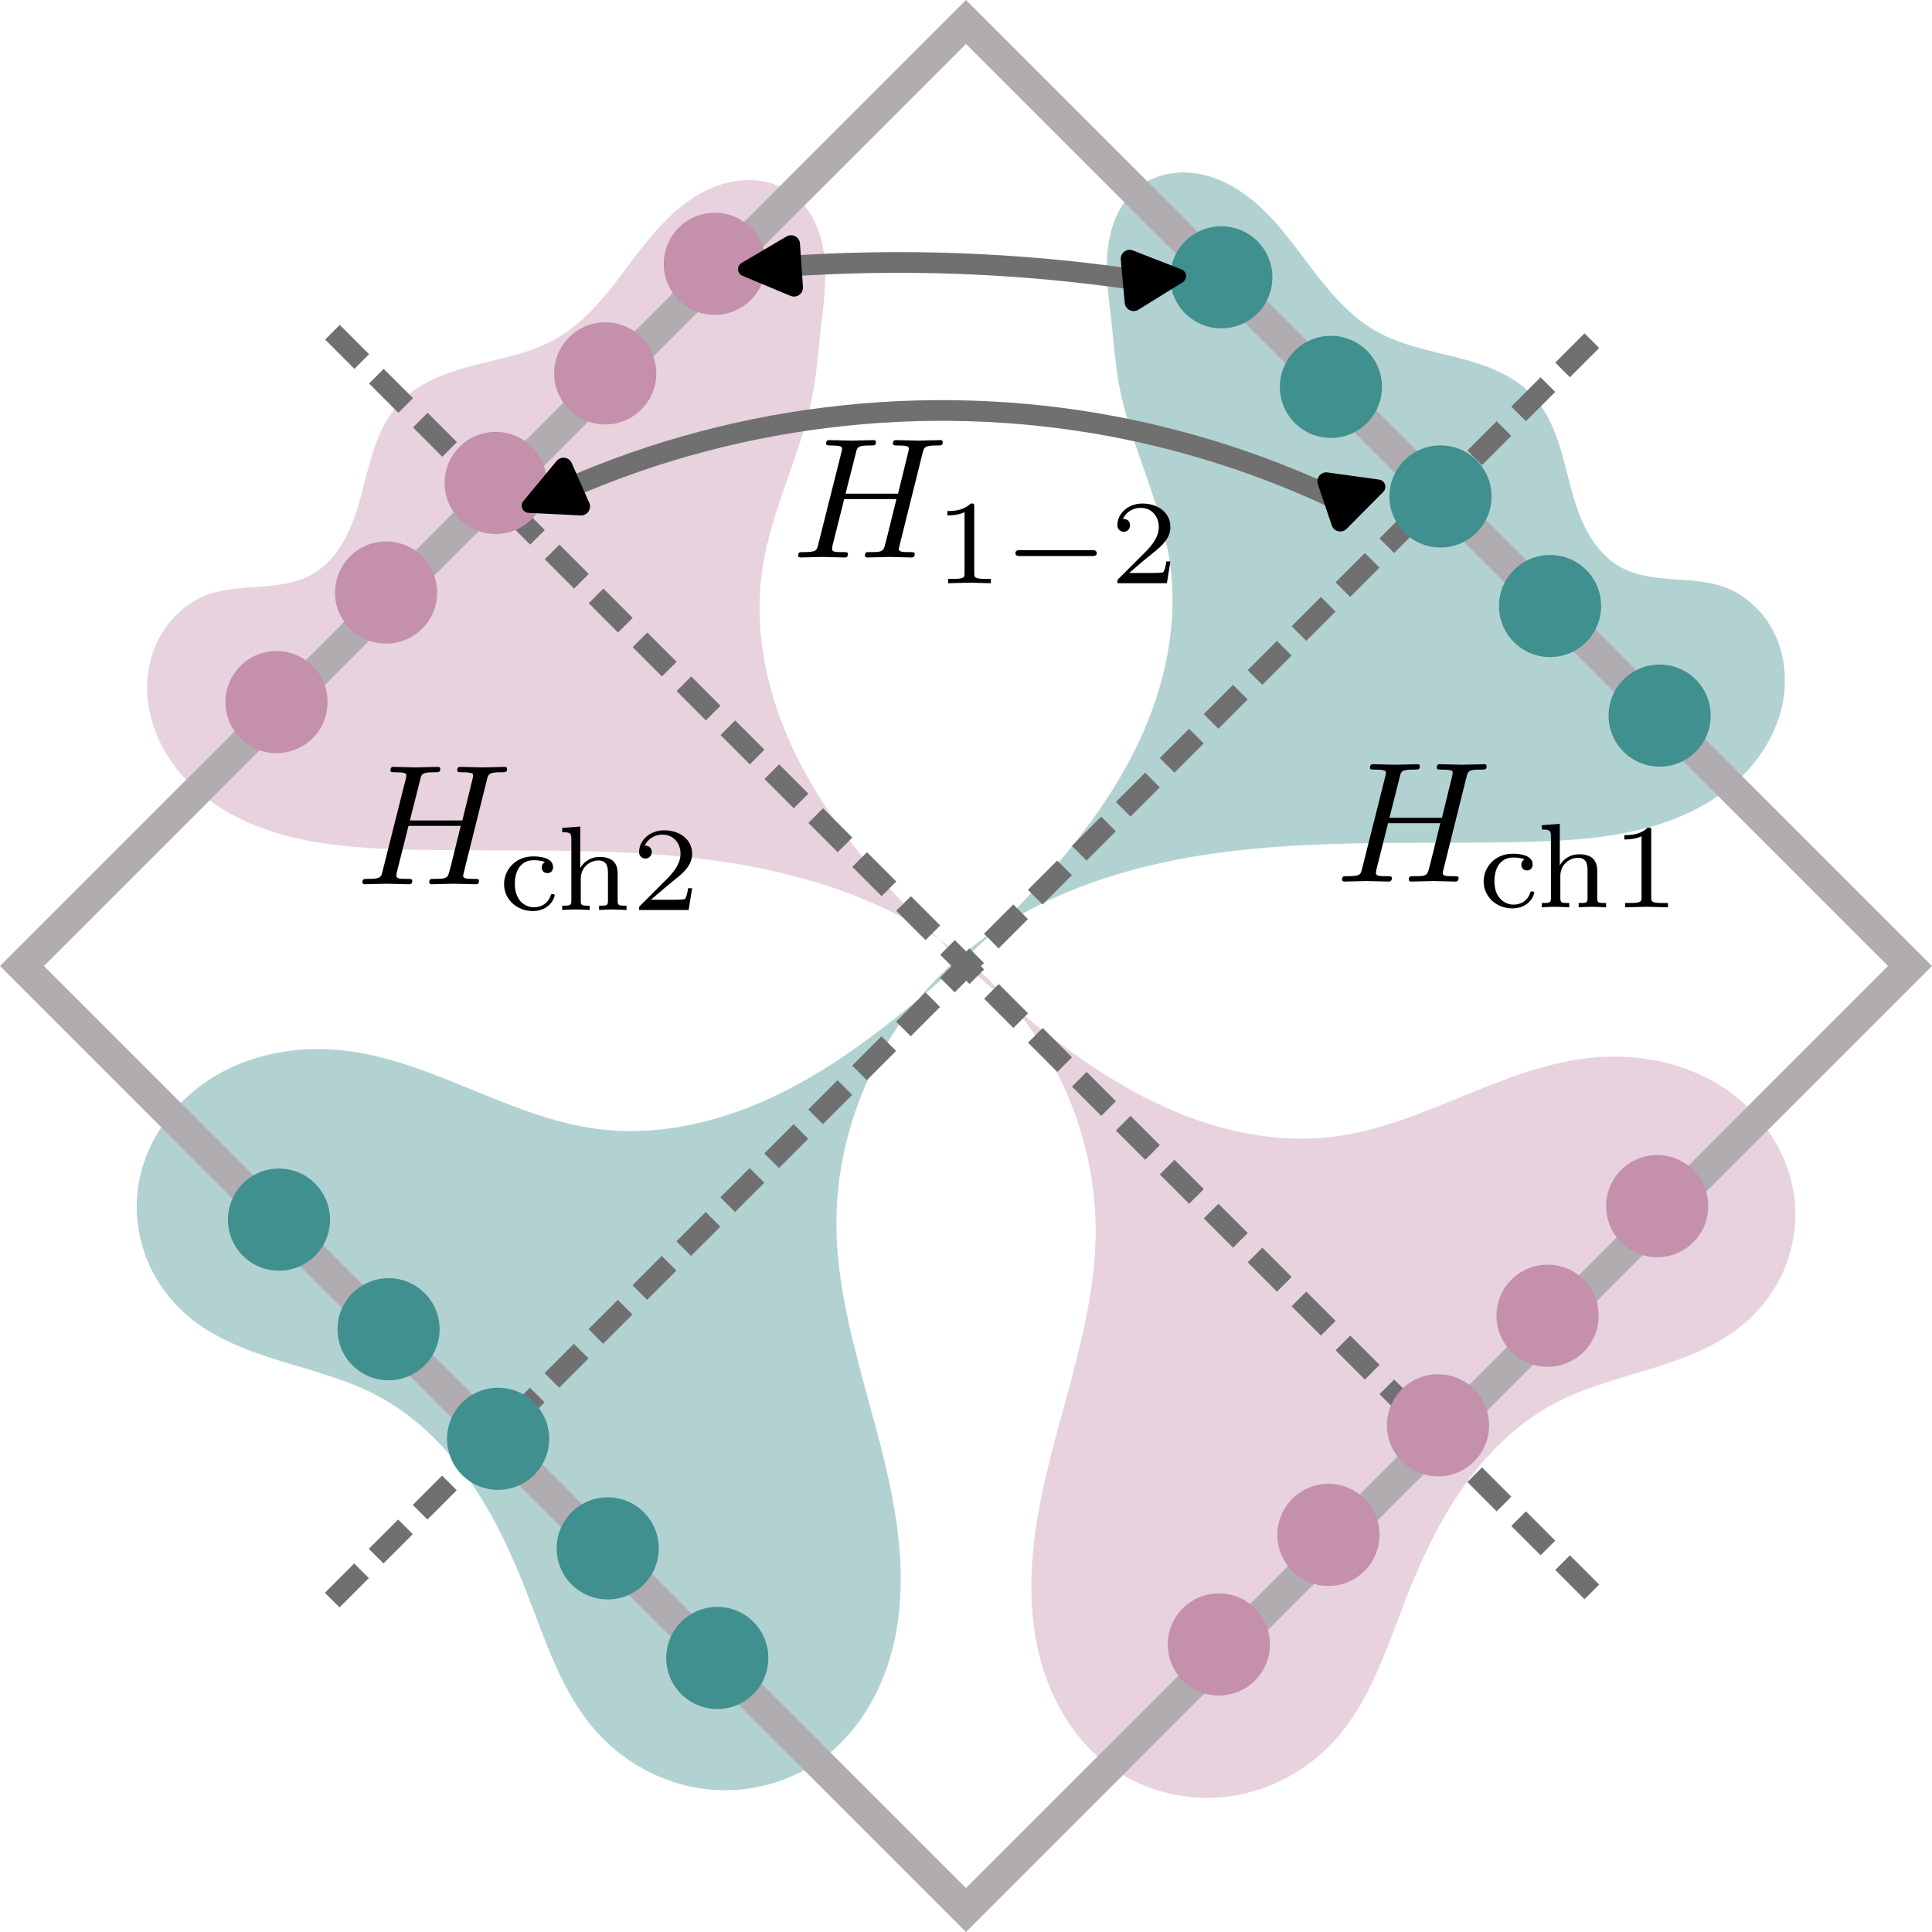 <?xml version="1.0" encoding="UTF-8" standalone="no"?>
<!-- Created with Inkscape (http://www.inkscape.org/) -->

<svg
   width="186.601mm"
   height="186.601mm"
   viewBox="0 0 186.601 186.601"
   version="1.1"
   id="svg1"
   inkscape:version="1.4.1 (93de688d07, 2025-03-30)"
   sodipodi:docname="twoChannelDecoup.svg"
   xmlns:inkscape="http://www.inkscape.org/namespaces/inkscape"
   xmlns:sodipodi="http://sodipodi.sourceforge.net/DTD/sodipodi-0.dtd"
   xmlns="http://www.w3.org/2000/svg"
   xmlns:svg="http://www.w3.org/2000/svg"
   xmlns:ns3="http://www.iki.fi/pav/software/textext/">
  <sodipodi:namedview
     id="namedview1"
     pagecolor="#ffffff"
     bordercolor="#000000"
     borderopacity="0.25"
     inkscape:showpageshadow="2"
     inkscape:pageopacity="0.0"
     inkscape:pagecheckerboard="0"
     inkscape:deskcolor="#d1d1d1"
     inkscape:document-units="mm"
     inkscape:zoom="1.0620589"
     inkscape:cx="468.90054"
     inkscape:cy="314.01271"
     inkscape:window-width="1920"
     inkscape:window-height="1052"
     inkscape:window-x="0"
     inkscape:window-y="0"
     inkscape:window-maximized="1"
     inkscape:current-layer="layer1"
     showgrid="false" />
  <defs
     id="defs1">
    <marker
       style="overflow:visible"
       id="RoundedArrow"
       refX="0"
       refY="0"
       orient="auto-start-reverse"
       inkscape:stockid="Rounded arrow"
       markerWidth="0.5"
       markerHeight="0.5"
       viewBox="0 0 1 1"
       inkscape:isstock="true"
       inkscape:collect="always"
       preserveAspectRatio="xMidYMid">
      <path
         transform="scale(0.7)"
         d="m -0.211,-4.106 6.422,3.211 a 1,1 90 0 1 0,1.789 L -0.211,4.106 A 1.236,1.236 31.717 0 1 -2,3 v -6 a 1.236,1.236 148.283 0 1 1.789,-1.106 z"
         style="fill:context-stroke;fill-rule:evenodd;stroke:none"
         id="path8" />
    </marker>
    <inkscape:path-effect
       effect="spiro"
       id="path-effect7"
       is_visible="true"
       lpeversion="1" />
    <inkscape:path-effect
       effect="spiro"
       id="path-effect6"
       is_visible="true"
       lpeversion="1" />
    <inkscape:path-effect
       effect="spiro"
       id="path-effect5"
       is_visible="true"
       lpeversion="1" />
    <inkscape:path-effect
       effect="spiro"
       id="path-effect4"
       is_visible="true"
       lpeversion="1" />
    <inkscape:path-effect
       effect="spiro"
       id="path-effect11"
       is_visible="true"
       lpeversion="1" />
    <inkscape:path-effect
       effect="spiro"
       id="path-effect10"
       is_visible="true"
       lpeversion="1" />
    <inkscape:path-effect
       effect="spiro"
       id="path-effect23"
       is_visible="true"
       lpeversion="1" />
    <inkscape:path-effect
       effect="spiro"
       id="path-effect22"
       is_visible="true"
       lpeversion="1" />
    <inkscape:path-effect
       effect="spiro"
       id="path-effect14"
       is_visible="true"
       lpeversion="1" />
    <inkscape:path-effect
       effect="spiro"
       id="path-effect3"
       is_visible="true"
       lpeversion="1" />
    <inkscape:path-effect
       effect="spiro"
       id="path-effect1"
       is_visible="true"
       lpeversion="1" />
    <inkscape:path-effect
       effect="spiro"
       id="path-effect1-7"
       is_visible="true"
       lpeversion="1" />
    <inkscape:path-effect
       effect="spiro"
       id="path-effect1-9"
       is_visible="true"
       lpeversion="1" />
    <g
       id="id-a905f1af-e1d5-448f-b797-60923f23d68f-9">
      <g
         id="id-b18c5412-be88-4d33-865b-7ae69005c2ba-2">
        <path
           d="m 3.953,-3.781 c -0.172,0 -0.297,0 -0.438,0.125 -0.172,0.156 -0.188,0.328 -0.188,0.391 0,0.25 0.188,0.359 0.375,0.359 0.281,0 0.547,-0.25 0.547,-0.641 0,-0.484 -0.469,-0.859 -1.172,-0.859 -1.344,0 -2.672,1.422 -2.672,2.828 0,0.906 0.578,1.688 1.625,1.688 1.422,0 2.25,-1.062 2.25,-1.172 0,-0.062 -0.047,-0.141 -0.109,-0.141 -0.062,0 -0.078,0.031 -0.141,0.109 -0.781,0.984 -1.875,0.984 -1.984,0.984 -0.625,0 -0.906,-0.484 -0.906,-1.094 0,-0.406 0.203,-1.375 0.547,-1.984 0.312,-0.578 0.859,-1 1.406,-1 0.328,0 0.719,0.125 0.859,0.406 z m 0,0"
           id="id-f56b9e90-a23c-4b32-8643-56dd15ee08d6-0" />
      </g>
      <g
         id="id-dbb49e12-8d02-4698-9eb1-8868d3c4ff8b-2">
        <path
           d="m 1.906,-2.906 c 0.109,0 0.172,0.016 0.391,0.062 0.219,0.062 0.391,0.109 0.516,0.109 0.281,0 0.297,-0.203 0.297,-0.266 0,-0.062 -0.016,-0.281 -0.297,-0.281 -0.125,0 -0.297,0.047 -0.516,0.109 -0.219,0.062 -0.281,0.062 -0.391,0.078 0.016,-0.25 0.062,-0.531 0.094,-0.75 0.031,-0.141 0.094,-0.5 0.094,-0.734 0,-0.219 -0.094,-0.328 -0.266,-0.328 -0.156,0 -0.281,0.078 -0.281,0.328 0,0.219 0.062,0.578 0.109,0.812 0.016,0.078 0.078,0.406 0.078,0.672 C 1.641,-3.109 1.562,-3.109 1.359,-3.172 1.141,-3.234 0.969,-3.281 0.844,-3.281 c -0.281,0 -0.312,0.219 -0.312,0.281 0,0.047 0.031,0.266 0.312,0.266 0.125,0 0.297,-0.047 0.516,-0.109 0.203,-0.047 0.281,-0.062 0.375,-0.062 0,0.172 -0.062,0.391 -0.094,0.531 -0.094,0.438 -0.094,0.484 -0.094,0.844 0,1.344 0.141,2.781 0.156,2.922 0.016,0.062 0.031,0.094 0.125,0.094 0.109,0 0.109,-0.031 0.125,-0.125 0,-0.016 0.047,-0.625 0.078,-1.047 0.031,-0.609 0.062,-1.219 0.062,-1.844 0,-0.359 0,-0.406 -0.094,-0.859 -0.016,-0.062 -0.078,-0.344 -0.094,-0.516 z m 0,0"
           id="id-d34f6f7c-187a-4915-b64d-85112777a629-3" />
      </g>
      <g
         id="id-be9cdbeb-4e3c-48b4-93e9-45e08bb21c50-7">
        <path
           d="m 3.547,-2.875 c 0,-0.031 0.016,-0.062 0.016,-0.094 0,-0.047 -0.031,-0.109 -0.094,-0.109 -0.062,0 -0.359,0.234 -0.5,0.469 -0.062,-0.141 -0.297,-0.469 -0.75,-0.469 -0.891,0 -1.797,0.984 -1.797,1.984 0,0.688 0.453,1.156 1.062,1.156 0.391,0 0.719,-0.25 0.875,-0.375 C 2.344,-0.297 2.125,0.578 2.109,0.703 2,1.094 2,1.094 1.562,1.094 c -0.078,0 -0.172,0 -0.172,0.156 0,0.047 0.031,0.109 0.094,0.109 0.234,0 0.5,-0.031 0.734,-0.031 0.234,0 0.531,0.031 0.75,0.031 0.062,0 0.125,-0.031 0.125,-0.156 C 3.094,1.094 3,1.094 2.922,1.094 c -0.156,0 -0.344,0 -0.344,-0.078 0,-0.016 0,-0.031 0.031,-0.156 z M 2.5,-0.875 C 2.453,-0.766 2.453,-0.75 2.375,-0.641 2.094,-0.312 1.766,-0.125 1.5,-0.125 c -0.266,0 -0.516,-0.188 -0.516,-0.672 0,-0.375 0.203,-1.141 0.375,-1.422 0.312,-0.562 0.672,-0.656 0.859,-0.656 0.484,0 0.625,0.531 0.625,0.609 0,0.031 -0.016,0.078 -0.016,0.094 z m 0,0"
           id="id-aa1df297-d364-42f9-b3b9-93b3f0d1f0f2-5" />
      </g>
    </g>
    <g
       id="id-45d0bcc4-8fc5-4cb7-aee9-e5c41c3ebe93-7">
      <g
         id="id-06889e24-5956-46bf-a4d9-35edcdbd4cf4-8">
        <path
           d="m 3.953,-3.781 c -0.172,0 -0.297,0 -0.438,0.125 -0.172,0.156 -0.188,0.328 -0.188,0.391 0,0.25 0.188,0.359 0.375,0.359 0.281,0 0.547,-0.25 0.547,-0.641 0,-0.484 -0.469,-0.859 -1.172,-0.859 -1.344,0 -2.672,1.422 -2.672,2.828 0,0.906 0.578,1.688 1.625,1.688 1.422,0 2.25,-1.062 2.25,-1.172 0,-0.062 -0.047,-0.141 -0.109,-0.141 -0.062,0 -0.078,0.031 -0.141,0.109 -0.781,0.984 -1.875,0.984 -1.984,0.984 -0.625,0 -0.906,-0.484 -0.906,-1.094 0,-0.406 0.203,-1.375 0.547,-1.984 0.312,-0.578 0.859,-1 1.406,-1 0.328,0 0.719,0.125 0.859,0.406 z m 0,0"
           id="id-d4e08b6a-8e59-4691-a0e1-8012d452ea85-4" />
      </g>
      <g
         id="id-ed86eb2c-ccba-4d86-9e81-8f0f348d2681-5">
        <path
           d="m 1.906,-2.906 c 0.109,0 0.172,0.016 0.391,0.062 0.219,0.062 0.391,0.109 0.516,0.109 0.281,0 0.297,-0.203 0.297,-0.266 0,-0.062 -0.016,-0.281 -0.297,-0.281 -0.125,0 -0.297,0.047 -0.516,0.109 -0.219,0.062 -0.281,0.062 -0.391,0.078 0.016,-0.25 0.062,-0.531 0.094,-0.75 0.031,-0.141 0.094,-0.5 0.094,-0.734 0,-0.219 -0.094,-0.328 -0.266,-0.328 -0.156,0 -0.281,0.078 -0.281,0.328 0,0.219 0.062,0.578 0.109,0.812 0.016,0.078 0.078,0.406 0.078,0.672 C 1.641,-3.109 1.562,-3.109 1.359,-3.172 1.141,-3.234 0.969,-3.281 0.844,-3.281 c -0.281,0 -0.312,0.219 -0.312,0.281 0,0.047 0.031,0.266 0.312,0.266 0.125,0 0.297,-0.047 0.516,-0.109 0.203,-0.047 0.281,-0.062 0.375,-0.062 0,0.172 -0.062,0.391 -0.094,0.531 -0.094,0.438 -0.094,0.484 -0.094,0.844 0,1.344 0.141,2.781 0.156,2.922 0.016,0.062 0.031,0.094 0.125,0.094 0.109,0 0.109,-0.031 0.125,-0.125 0,-0.016 0.047,-0.625 0.078,-1.047 0.031,-0.609 0.062,-1.219 0.062,-1.844 0,-0.359 0,-0.406 -0.094,-0.859 -0.016,-0.062 -0.078,-0.344 -0.094,-0.516 z m 0,0"
           id="id-c19ff37a-3e74-497a-8df2-be722ac6de72-0" />
      </g>
      <g
         id="id-01f2f728-8376-4f7d-bd15-d22abe137326-3">
        <path
           d="m 3.547,-2.875 c 0,-0.031 0.016,-0.062 0.016,-0.094 0,-0.047 -0.031,-0.109 -0.094,-0.109 -0.062,0 -0.359,0.234 -0.5,0.469 -0.062,-0.141 -0.297,-0.469 -0.75,-0.469 -0.891,0 -1.797,0.984 -1.797,1.984 0,0.688 0.453,1.156 1.062,1.156 0.391,0 0.719,-0.25 0.875,-0.375 C 2.344,-0.297 2.125,0.578 2.109,0.703 2,1.094 2,1.094 1.562,1.094 c -0.078,0 -0.172,0 -0.172,0.156 0,0.047 0.031,0.109 0.094,0.109 0.234,0 0.5,-0.031 0.734,-0.031 0.234,0 0.531,0.031 0.75,0.031 0.062,0 0.125,-0.031 0.125,-0.156 C 3.094,1.094 3,1.094 2.922,1.094 c -0.156,0 -0.344,0 -0.344,-0.078 0,-0.016 0,-0.031 0.031,-0.156 z M 2.5,-0.875 C 2.453,-0.766 2.453,-0.75 2.375,-0.641 2.094,-0.312 1.766,-0.125 1.5,-0.125 c -0.266,0 -0.516,-0.188 -0.516,-0.672 0,-0.375 0.203,-1.141 0.375,-1.422 0.312,-0.562 0.672,-0.656 0.859,-0.656 0.484,0 0.625,0.531 0.625,0.609 0,0.031 -0.016,0.078 -0.016,0.094 z m 0,0"
           id="id-be00d1e7-2cd6-4d30-88fd-779918d7c100-6" />
      </g>
      <g
         id="id-061f0ff2-b186-48d5-b28b-3c3b127c6611-1">
        <path
           d="m 3.234,0.422 c 0,0.453 0.094,0.938 0.672,0.938 0.844,0 1.25,-1.203 1.25,-1.359 0,-0.047 -0.047,-0.094 -0.109,-0.094 -0.062,0 -0.078,0.062 -0.094,0.094 C 4.781,0.484 4.328,0.625 4.094,0.625 3.812,0.625 3.672,0.5 3.547,-0.062 4.781,-0.5 5.781,-1.734 5.781,-2.969 c 0,-1.094 -0.797,-1.938 -2.031,-1.938 -1.656,0 -3.266,1.562 -3.266,3.141 0,1.125 0.828,1.906 2.031,1.906 0.125,0 0.359,-0.016 0.719,-0.094 z M 2.031,-0.172 c -0.359,-0.125 -0.875,-0.484 -0.875,-1.422 0,-0.453 0.141,-1.375 0.781,-2.156 0.438,-0.547 1.109,-0.922 1.766,-0.922 0.75,0 1.391,0.5 1.391,1.516 0,0.703 -0.328,2.203 -1.609,2.828 C 3.375,-0.766 3.188,-1.047 2.781,-1.047 2.391,-1.047 2,-0.719 2,-0.359 c 0,0.125 0.016,0.141 0.031,0.188 z m 1.203,-0.031 c -0.141,0.047 -0.406,0.125 -0.672,0.125 -0.109,0 -0.359,0 -0.359,-0.281 0,-0.266 0.281,-0.5 0.578,-0.5 0.25,0 0.438,0.109 0.453,0.656 z m 0,0"
           id="id-e6b0992b-500b-4e1f-aae3-ef5192981dc0-0" />
      </g>
      <g
         id="id-d257bec1-2233-4128-82ba-35f5bc94b48c-6">
        <path
           d="m 3.219,-1.578 h 2.141 c 0.094,0 0.25,0 0.25,-0.156 0,-0.188 -0.156,-0.188 -0.25,-0.188 H 3.219 V -4.062 c 0,-0.078 0,-0.25 -0.156,-0.25 -0.172,0 -0.172,0.156 -0.172,0.25 v 2.141 H 0.75 c -0.094,0 -0.266,0 -0.266,0.172 0,0.172 0.156,0.172 0.266,0.172 H 2.891 V 0.562 c 0,0.094 0,0.266 0.156,0.266 0.172,0 0.172,-0.172 0.172,-0.266 z m 0,0"
           id="id-70256eb7-c492-45f9-9d7f-3d2b8f2b8df7-3" />
      </g>
    </g>
    <inkscape:path-effect
       effect="spiro"
       id="path-effect10-8"
       is_visible="true"
       lpeversion="1" />
    <g
       id="id-a78f3018-de6c-477e-8e5d-eab7fede1820-5">
      <g
         id="id-adccd37d-0178-4ae1-b061-ccbc3e4738f9-9">
        <path
           d="M 7.609,-6.047 C 7.703,-6.406 7.719,-6.5 8.438,-6.5 c 0.266,0 0.344,0 0.344,-0.203 0,-0.109 -0.109,-0.109 -0.141,-0.109 -0.281,0 -1,0.031 -1.281,0.031 -0.281,0 -0.984,-0.031 -1.281,-0.031 -0.078,0 -0.188,0 -0.188,0.203 0,0.109 0.094,0.109 0.281,0.109 0.016,0 0.203,0 0.375,0.016 0.188,0.031 0.266,0.031 0.266,0.172 0,0.031 0,0.047 -0.031,0.188 L 6.188,-3.703 H 3.141 l 0.594,-2.344 C 3.812,-6.406 3.844,-6.5 4.562,-6.5 c 0.266,0 0.344,0 0.344,-0.203 0,-0.109 -0.109,-0.109 -0.141,-0.109 -0.281,0 -1,0.031 -1.281,0.031 -0.281,0 -0.984,-0.031 -1.281,-0.031 -0.078,0 -0.188,0 -0.188,0.203 0,0.109 0.094,0.109 0.281,0.109 0.016,0 0.203,0 0.375,0.016 0.172,0.031 0.266,0.031 0.266,0.172 0,0.031 0,0.062 -0.031,0.188 L 1.562,-0.781 c -0.094,0.391 -0.109,0.469 -0.906,0.469 -0.172,0 -0.266,0 -0.266,0.203 C 0.391,0 0.516,0 0.531,0 0.812,0 1.516,-0.031 1.797,-0.031 2,-0.031 2.219,-0.016 2.438,-0.016 2.656,-0.016 2.875,0 3.078,0 3.156,0 3.281,0 3.281,-0.203 3.281,-0.312 3.188,-0.312 3,-0.312 c -0.375,0 -0.641,0 -0.641,-0.172 0,-0.062 0.016,-0.109 0.016,-0.172 l 0.688,-2.734 h 3.031 c -0.406,1.656 -0.641,2.609 -0.688,2.75 C 5.312,-0.312 5.125,-0.312 4.5,-0.312 c -0.141,0 -0.234,0 -0.234,0.203 C 4.266,0 4.391,0 4.406,0 4.688,0 5.391,-0.031 5.672,-0.031 5.875,-0.031 6.094,-0.016 6.312,-0.016 6.531,-0.016 6.75,0 6.953,0 7.031,0 7.156,0 7.156,-0.203 7.156,-0.312 7.062,-0.312 6.875,-0.312 c -0.359,0 -0.641,0 -0.641,-0.172 0,-0.062 0.016,-0.109 0.031,-0.172 z m 0,0"
           id="id-60085687-1e5f-4652-a36e-05ca34d242af-7" />
      </g>
      <g
         id="id-7bd9e809-f95d-4e8b-ab23-3124ff9e8377-5">
        <path
           d="m 3.266,-0.844 c 0,-0.078 -0.094,-0.078 -0.125,-0.078 -0.094,0 -0.094,0.016 -0.125,0.125 C 2.859,-0.375 2.484,-0.156 2.062,-0.156 c -0.484,0 -1.109,-0.359 -1.109,-1.359 0,-0.875 0.438,-1.375 1.078,-1.375 0.094,0 0.422,0 0.672,0.109 -0.125,0.062 -0.188,0.172 -0.188,0.312 0,0.188 0.125,0.328 0.328,0.328 0.188,0 0.328,-0.125 0.328,-0.344 0,-0.625 -0.969,-0.625 -1.156,-0.625 -1.047,0 -1.688,0.797 -1.688,1.609 0,0.875 0.734,1.562 1.656,1.562 1.031,0 1.281,-0.812 1.281,-0.906 z m 0,0"
           id="id-06388aa0-0c55-40ec-ba7f-d04f89a77391-3" />
      </g>
      <g
         id="id-496a237e-3518-4f50-9d60-9af3080fde93-8">
        <path
           d="m 4.109,0 v -0.25 c -0.453,0 -0.516,0 -0.516,-0.297 v -1.562 c 0,-0.609 -0.297,-0.969 -1.047,-0.969 -0.625,0 -0.969,0.375 -1.125,0.641 V -4.844 L 0.375,-4.766 v 0.25 c 0.469,0 0.531,0.062 0.531,0.391 v 3.578 C 0.906,-0.25 0.828,-0.25 0.375,-0.25 V 0 c 0,0 0.5,-0.031 0.797,-0.031 C 1.422,-0.031 1.906,0 1.969,0 v -0.25 c -0.453,0 -0.516,0 -0.516,-0.297 V -1.812 c 0,-0.719 0.578,-1.062 1.031,-1.062 0.484,0 0.547,0.375 0.547,0.734 v 1.594 C 3.031,-0.25 2.969,-0.25 2.516,-0.25 V 0 c 0,0 0.5,-0.031 0.797,-0.031 C 3.562,-0.031 4.047,0 4.109,0 Z m 0,0"
           id="id-fcc7450f-7e97-4cbf-aa3b-31034b1bd687-8" />
      </g>
      <g
         id="id-ba0d9ee7-4629-45b3-bc14-b7a16c4b2ac4-3">
        <path
           d="M 3.297,0 V -0.25 H 3.031 c -0.703,0 -0.703,-0.094 -0.703,-0.328 V -4.438 c 0,-0.188 0,-0.188 -0.203,-0.188 -0.453,0.438 -1.078,0.438 -1.359,0.438 v 0.25 c 0.156,0 0.625,0 1,-0.188 v 3.547 c 0,0.234 0,0.328 -0.688,0.328 H 0.812 V 0 l 1.234,-0.031 z m 0,0"
           id="id-811dd312-94b9-41c2-b523-2dbe00da00c6-1" />
      </g>
    </g>
    <g
       id="id-a78f3018-de6c-477e-8e5d-eab7fede1820-6">
      <g
         id="id-adccd37d-0178-4ae1-b061-ccbc3e4738f9-4">
        <path
           d="M 7.609,-6.047 C 7.703,-6.406 7.719,-6.5 8.438,-6.5 c 0.266,0 0.344,0 0.344,-0.203 0,-0.109 -0.109,-0.109 -0.141,-0.109 -0.281,0 -1,0.031 -1.281,0.031 -0.281,0 -0.984,-0.031 -1.281,-0.031 -0.078,0 -0.188,0 -0.188,0.203 0,0.109 0.094,0.109 0.281,0.109 0.016,0 0.203,0 0.375,0.016 0.188,0.031 0.266,0.031 0.266,0.172 0,0.031 0,0.047 -0.031,0.188 L 6.188,-3.703 H 3.141 l 0.594,-2.344 C 3.812,-6.406 3.844,-6.5 4.562,-6.5 c 0.266,0 0.344,0 0.344,-0.203 0,-0.109 -0.109,-0.109 -0.141,-0.109 -0.281,0 -1,0.031 -1.281,0.031 -0.281,0 -0.984,-0.031 -1.281,-0.031 -0.078,0 -0.188,0 -0.188,0.203 0,0.109 0.094,0.109 0.281,0.109 0.016,0 0.203,0 0.375,0.016 0.172,0.031 0.266,0.031 0.266,0.172 0,0.031 0,0.062 -0.031,0.188 L 1.562,-0.781 c -0.094,0.391 -0.109,0.469 -0.906,0.469 -0.172,0 -0.266,0 -0.266,0.203 C 0.391,0 0.516,0 0.531,0 0.812,0 1.516,-0.031 1.797,-0.031 2,-0.031 2.219,-0.016 2.438,-0.016 2.656,-0.016 2.875,0 3.078,0 3.156,0 3.281,0 3.281,-0.203 3.281,-0.312 3.188,-0.312 3,-0.312 c -0.375,0 -0.641,0 -0.641,-0.172 0,-0.062 0.016,-0.109 0.016,-0.172 l 0.688,-2.734 h 3.031 c -0.406,1.656 -0.641,2.609 -0.688,2.75 C 5.312,-0.312 5.125,-0.312 4.5,-0.312 c -0.141,0 -0.234,0 -0.234,0.203 C 4.266,0 4.391,0 4.406,0 4.688,0 5.391,-0.031 5.672,-0.031 5.875,-0.031 6.094,-0.016 6.312,-0.016 6.531,-0.016 6.75,0 6.953,0 7.031,0 7.156,0 7.156,-0.203 7.156,-0.312 7.062,-0.312 6.875,-0.312 c -0.359,0 -0.641,0 -0.641,-0.172 0,-0.062 0.016,-0.109 0.031,-0.172 z m 0,0"
           id="id-60085687-1e5f-4652-a36e-05ca34d242af-3" />
      </g>
      <g
         id="id-7bd9e809-f95d-4e8b-ab23-3124ff9e8377-0">
        <path
           d="m 3.266,-0.844 c 0,-0.078 -0.094,-0.078 -0.125,-0.078 -0.094,0 -0.094,0.016 -0.125,0.125 C 2.859,-0.375 2.484,-0.156 2.062,-0.156 c -0.484,0 -1.109,-0.359 -1.109,-1.359 0,-0.875 0.438,-1.375 1.078,-1.375 0.094,0 0.422,0 0.672,0.109 -0.125,0.062 -0.188,0.172 -0.188,0.312 0,0.188 0.125,0.328 0.328,0.328 0.188,0 0.328,-0.125 0.328,-0.344 0,-0.625 -0.969,-0.625 -1.156,-0.625 -1.047,0 -1.688,0.797 -1.688,1.609 0,0.875 0.734,1.562 1.656,1.562 1.031,0 1.281,-0.812 1.281,-0.906 z m 0,0"
           id="id-06388aa0-0c55-40ec-ba7f-d04f89a77391-30" />
      </g>
      <g
         id="id-496a237e-3518-4f50-9d60-9af3080fde93-9">
        <path
           d="m 4.109,0 v -0.25 c -0.453,0 -0.516,0 -0.516,-0.297 v -1.562 c 0,-0.609 -0.297,-0.969 -1.047,-0.969 -0.625,0 -0.969,0.375 -1.125,0.641 V -4.844 L 0.375,-4.766 v 0.25 c 0.469,0 0.531,0.062 0.531,0.391 v 3.578 C 0.906,-0.25 0.828,-0.25 0.375,-0.25 V 0 c 0,0 0.5,-0.031 0.797,-0.031 C 1.422,-0.031 1.906,0 1.969,0 v -0.25 c -0.453,0 -0.516,0 -0.516,-0.297 V -1.812 c 0,-0.719 0.578,-1.062 1.031,-1.062 0.484,0 0.547,0.375 0.547,0.734 v 1.594 C 3.031,-0.25 2.969,-0.25 2.516,-0.25 V 0 c 0,0 0.5,-0.031 0.797,-0.031 C 3.562,-0.031 4.047,0 4.109,0 Z m 0,0"
           id="id-fcc7450f-7e97-4cbf-aa3b-31034b1bd687-2" />
      </g>
      <g
         id="id-ba0d9ee7-4629-45b3-bc14-b7a16c4b2ac4-5">
        <path
           d="M 3.297,0 V -0.25 H 3.031 c -0.703,0 -0.703,-0.094 -0.703,-0.328 V -4.438 c 0,-0.188 0,-0.188 -0.203,-0.188 -0.453,0.438 -1.078,0.438 -1.359,0.438 v 0.25 c 0.156,0 0.625,0 1,-0.188 v 3.547 c 0,0.234 0,0.328 -0.688,0.328 H 0.812 V 0 l 1.234,-0.031 z m 0,0"
           id="id-811dd312-94b9-41c2-b523-2dbe00da00c6-4" />
      </g>
    </g>
  </defs>
  <g
     inkscape:label="Layer 1"
     inkscape:groupmode="layer"
     id="layer1"
     transform="translate(-10.562,-15.564)">
    <path
       style="opacity:0.4;fill:#c490ac;fill-opacity:1;stroke-width:4;paint-order:markers stroke fill"
       d="m 25.007,84.265 c 0.5,2.479 1.789,4.768 3.524,6.607 1.735,1.839 3.905,3.241 6.229,4.236 4.649,1.99 9.815,2.362 14.87,2.497 9.48,0.254 19.003,-0.228 28.422,0.878 9.419,1.105 18.921,3.949 26.186,10.044 7.603,6.378 12.225,16.21 12.147,26.133 -0.071,9.078 -3.823,17.684 -5.463,26.613 -0.82,4.464 -1.105,9.092 -0.133,13.526 0.973,4.433 3.298,8.675 6.954,11.364 3.226,2.372 7.383,3.416 11.357,2.925 3.974,-0.491 7.729,-2.494 10.408,-5.47 3.39,-3.765 4.949,-8.773 6.786,-13.495 1.477,-3.796 3.201,-7.522 5.539,-10.857 2.337,-3.335 5.319,-6.279 8.92,-8.181 2.927,-1.546 6.171,-2.364 9.334,-3.34 3.163,-0.976 6.346,-2.16 8.88,-4.29 1.72,-1.445 3.094,-3.304 3.955,-5.379 0.861,-2.075 1.206,-4.365 0.977,-6.6 -0.454,-4.431 -3.198,-8.479 -6.934,-10.905 -3.735,-2.426 -8.366,-3.299 -12.796,-2.835 -4.31,0.451 -8.395,2.091 -12.405,3.736 -4.01,1.645 -8.07,3.328 -12.37,3.874 -5.583,0.709 -11.293,-0.562 -16.417,-2.891 -5.124,-2.329 -9.717,-5.68 -14.053,-9.269 -3.925,-3.248 -7.674,-6.713 -11.161,-10.428 -4.13,-4.401 -7.92,-9.202 -10.514,-14.652 -2.593,-5.45 -3.941,-11.609 -3.055,-17.58 0.879,-5.928 3.878,-11.364 4.932,-17.263 0.335,-1.872 0.47,-3.774 0.677,-5.665 0.262,-2.386 0.639,-4.789 0.382,-7.175 -0.128,-1.193 -0.418,-2.377 -0.941,-3.457 -0.522,-1.081 -1.284,-2.057 -2.26,-2.755 -0.99,-0.708 -2.182,-1.115 -3.393,-1.225 -1.212,-0.11 -2.442,0.071 -3.594,0.464 -2.303,0.786 -4.249,2.386 -5.882,4.19 -1.634,1.804 -3.001,3.829 -4.519,5.732 -1.518,1.902 -3.223,3.712 -5.339,4.913 -2.395,1.359 -5.163,1.859 -7.83,2.543 -2.667,0.684 -5.4,1.645 -7.278,3.659 -1.087,1.166 -1.821,2.622 -2.357,4.123 -0.535,1.502 -0.884,3.062 -1.294,4.603 -0.41,1.541 -0.888,3.077 -1.657,4.474 -0.769,1.396 -1.853,2.655 -3.254,3.417 -1.492,0.811 -3.232,1.009 -4.926,1.129 -1.694,0.12 -3.422,0.182 -5.018,0.762 -2.152,0.782 -3.917,2.496 -4.897,4.565 -0.979,2.069 -1.193,4.466 -0.74,6.709 z"
       id="path10"
       inkscape:path-effect="#path-effect10"
       inkscape:original-d="m 25.006794,84.265487 c -1.879004,3.758007 17.811456,9.112073 24.622844,13.339829 6.811388,4.227754 35.009468,7.062284 54.608542,10.921704 19.59907,3.85943 10.48966,16.83919 12.14681,26.13279 1.65715,9.2936 0.0575,33.60432 1.35865,51.50266 1.3011,17.89835 14.27508,-1.46157 21.76493,-2.54467 7.48986,-1.0831 3.73299,-11.0285 6.78637,-13.49469 3.05338,-2.46619 8.2654,-14.61184 14.45879,-19.03888 6.19339,-4.42703 12.26005,-5.08675 18.21392,-7.63013 5.95386,-2.54338 3.28825,-8.22064 4.93238,-11.97865 1.64413,-3.75801 -13.3879,-9.16014 -19.72954,-13.74021 -6.34163,-4.58007 -16.5542,5.14347 -24.77483,7.60966 -8.22065,2.46619 -20.92016,-7.18071 -30.47025,-12.16017 -9.550095,-4.97946 -6.56157,-7.71367 -11.161103,-10.42817 -4.599538,-2.7145 -9.045935,-21.7224 -13.568902,-32.231287 -4.522968,-10.508888 3.288255,-11.27402 4.932383,-17.263346 1.644129,-5.989322 0.442154,-3.785602 0.677029,-5.664607 0.234876,-1.879002 -1.98724,-8.916067 -2.818505,-13.3879 -0.831263,-4.471832 -14.869181,11.950498 -22.728309,14.073576 -7.859128,2.12308 -9.664245,3.726965 -15.108076,6.201965 -5.443828,2.474997 -4.859353,13.031007 -8.561869,16.616212 -3.702516,3.585204 -6.629503,1.260194 -9.944254,1.890291 -3.314751,0.6301 -3.758007,7.516016 -5.63701,11.274023 z" />
    <path
       style="opacity:0.4;fill:#409090;fill-opacity:1;stroke-width:4;paint-order:markers stroke fill"
       d="m 25.007,84.265 c 0.5,2.479 1.789,4.768 3.524,6.607 1.735,1.839 3.905,3.241 6.229,4.236 4.649,1.99 9.815,2.362 14.87,2.497 9.48,0.254 19.003,-0.228 28.422,0.878 9.419,1.105 18.921,3.949 26.186,10.044 7.603,6.378 12.225,16.21 12.147,26.133 -0.071,9.078 -3.823,17.684 -5.463,26.613 -0.82,4.464 -1.105,9.092 -0.133,13.526 0.973,4.433 3.298,8.675 6.954,11.364 3.226,2.372 7.383,3.416 11.357,2.925 3.974,-0.491 7.729,-2.494 10.408,-5.47 3.39,-3.765 4.949,-8.773 6.786,-13.495 1.477,-3.796 3.201,-7.522 5.539,-10.857 2.337,-3.335 5.319,-6.279 8.92,-8.181 2.927,-1.546 6.171,-2.364 9.334,-3.34 3.163,-0.976 6.346,-2.16 8.88,-4.29 1.72,-1.445 3.094,-3.304 3.955,-5.379 0.861,-2.075 1.206,-4.365 0.977,-6.6 -0.454,-4.431 -3.198,-8.479 -6.934,-10.905 -3.735,-2.426 -8.366,-3.299 -12.796,-2.835 -4.31,0.451 -8.395,2.091 -12.405,3.736 -4.01,1.645 -8.07,3.328 -12.37,3.874 -5.583,0.709 -11.293,-0.562 -16.417,-2.891 -5.124,-2.329 -9.717,-5.68 -14.053,-9.269 -3.925,-3.248 -7.674,-6.713 -11.161,-10.428 -4.13,-4.401 -7.92,-9.202 -10.514,-14.652 -2.593,-5.45 -3.941,-11.609 -3.055,-17.58 0.879,-5.928 3.878,-11.364 4.932,-17.263 0.335,-1.872 0.47,-3.774 0.677,-5.665 0.262,-2.386 0.639,-4.789 0.382,-7.175 -0.128,-1.193 -0.418,-2.377 -0.941,-3.457 -0.522,-1.081 -1.284,-2.057 -2.26,-2.755 -0.99,-0.708 -2.182,-1.115 -3.393,-1.225 -1.212,-0.11 -2.442,0.071 -3.594,0.464 -2.303,0.786 -4.249,2.386 -5.882,4.19 -1.634,1.804 -3.001,3.829 -4.519,5.732 -1.518,1.902 -3.223,3.712 -5.339,4.913 -2.395,1.359 -5.163,1.859 -7.83,2.543 -2.667,0.684 -5.4,1.645 -7.278,3.659 -1.087,1.166 -1.821,2.622 -2.357,4.123 -0.535,1.502 -0.884,3.062 -1.294,4.603 -0.41,1.541 -0.888,3.077 -1.657,4.474 -0.769,1.396 -1.853,2.655 -3.254,3.417 -1.492,0.811 -3.232,1.009 -4.926,1.129 -1.694,0.12 -3.422,0.182 -5.018,0.762 -2.152,0.782 -3.917,2.496 -4.897,4.565 -0.979,2.069 -1.193,4.466 -0.74,6.709 z"
       id="path10-7"
       inkscape:path-effect="#path-effect10-8"
       inkscape:original-d="m 25.006794,84.265487 c -1.879004,3.758007 17.811456,9.112073 24.622844,13.339829 6.811388,4.227754 35.009468,7.062284 54.608542,10.921704 19.59907,3.85943 10.48966,16.83919 12.14681,26.13279 1.65715,9.2936 0.0575,33.60432 1.35865,51.50266 1.3011,17.89835 14.27508,-1.46157 21.76493,-2.54467 7.48986,-1.0831 3.73299,-11.0285 6.78637,-13.49469 3.05338,-2.46619 8.2654,-14.61184 14.45879,-19.03888 6.19339,-4.42703 12.26005,-5.08675 18.21392,-7.63013 5.95386,-2.54338 3.28825,-8.22064 4.93238,-11.97865 1.64413,-3.75801 -13.3879,-9.16014 -19.72954,-13.74021 -6.34163,-4.58007 -16.5542,5.14347 -24.77483,7.60966 -8.22065,2.46619 -20.92016,-7.18071 -30.47025,-12.16017 -9.550095,-4.97946 -6.56157,-7.71367 -11.161103,-10.42817 -4.599538,-2.7145 -9.045935,-21.7224 -13.568902,-32.231287 -4.522968,-10.508888 3.288255,-11.27402 4.932383,-17.263346 1.644129,-5.989322 0.442154,-3.785602 0.677029,-5.664607 0.234876,-1.879002 -1.98724,-8.916067 -2.818505,-13.3879 -0.831263,-4.471832 -14.869181,11.950498 -22.728309,14.073576 -7.859128,2.12308 -9.664245,3.726965 -15.108076,6.201965 -5.443828,2.474997 -4.859353,13.031007 -8.561869,16.616212 -3.702516,3.585204 -6.629503,1.260194 -9.944254,1.890291 -3.314751,0.6301 -3.758007,7.516016 -5.63701,11.274023 z"
       transform="matrix(-1,0,0,1,207.734,-0.733)" />
    <rect
       style="fill:none;stroke:#b0acb0;stroke-width:3;stroke-opacity:1;paint-order:markers stroke fill"
       id="rect1"
       width="128.947"
       height="128.947"
       x="-68.011"
       y="85.947"
       transform="rotate(-45)" />
    <path
       style="fill:none;stroke:#707070;stroke-width:1.487;stroke-dasharray:2.975, 1.487;stroke-dashoffset:0;stroke-opacity:1;paint-order:markers stroke fill"
       d="M 58.344,63.328 149.452,154.454"
       id="path1"
       inkscape:path-effect="#path-effect1"
       inkscape:original-d="M 58.343831,63.328298 C 88.6658,93.668267 119.05881,124.06128 149.45182,154.45429"
       transform="matrix(1.345,0,0,1.345,-35.801,-37.522)" />
    <path
       style="fill:none;stroke:#707070;stroke-width:1.487;stroke-dasharray:2.975, 1.487;stroke-dashoffset:0;stroke-opacity:1;paint-order:markers stroke fill"
       d="M 58.344,63.328 149.452,154.454"
       id="path1-0"
       inkscape:path-effect="#path-effect1-9"
       inkscape:original-d="M 58.343831,63.328298 C 88.6658,93.668267 119.05881,124.06128 149.45182,154.45429"
       transform="matrix(0,-1.345,1.345,0,-42.528,248.579)" />
    <circle
       style="fill:#409090;fill-opacity:1;stroke-width:4;paint-order:markers stroke fill"
       id="path2"
       cx="149.691"
       cy="63.513"
       r="4.932" />
    <circle
       style="fill:#409090;fill-opacity:1;stroke-width:4;paint-order:markers stroke fill"
       id="circle2"
       cx="139.107"
       cy="52.93"
       r="4.932" />
    <circle
       style="fill:#409090;fill-opacity:1;stroke-width:4;paint-order:markers stroke fill"
       id="circle3"
       cx="128.524"
       cy="42.347"
       r="4.932" />
    <circle
       style="fill:#409090;fill-opacity:1;stroke-width:4;paint-order:markers stroke fill"
       id="circle4"
       cx="160.274"
       cy="74.097"
       r="4.932" />
    <circle
       style="fill:#409090;fill-opacity:1;stroke-width:4;paint-order:markers stroke fill"
       id="circle5"
       cx="170.857"
       cy="84.68"
       r="4.932" />
    <circle
       style="fill:#409090;fill-opacity:1;stroke-width:4;paint-order:markers stroke fill"
       id="circle6"
       cx="58.674"
       cy="154.53"
       r="4.932" />
    <circle
       style="fill:#409090;fill-opacity:1;stroke-width:4;paint-order:markers stroke fill"
       id="circle7"
       cx="48.091"
       cy="143.947"
       r="4.932" />
    <circle
       style="fill:#409090;fill-opacity:1;stroke-width:4;paint-order:markers stroke fill"
       id="circle8"
       cx="37.507"
       cy="133.363"
       r="4.932" />
    <circle
       style="fill:#409090;fill-opacity:1;stroke-width:4;paint-order:markers stroke fill"
       id="circle9"
       cx="69.257"
       cy="165.113"
       r="4.932" />
    <circle
       style="fill:#409090;fill-opacity:1;stroke-width:4;paint-order:markers stroke fill"
       id="circle10"
       cx="79.841"
       cy="175.697"
       r="4.932" />
    <circle
       style="fill:#c490ac;fill-opacity:1;stroke-width:4;paint-order:markers stroke fill"
       id="path2-0"
       cx="-58.435"
       cy="62.209"
       r="4.932"
       transform="scale(-1,1)" />
    <circle
       style="fill:#c490ac;fill-opacity:1;stroke-width:4;paint-order:markers stroke fill"
       id="circle2-6"
       cx="-69.019"
       cy="51.626"
       r="4.932"
       transform="scale(-1,1)" />
    <circle
       style="fill:#c490ac;fill-opacity:1;stroke-width:4;paint-order:markers stroke fill"
       id="circle3-8"
       cx="-79.602"
       cy="41.043"
       r="4.932"
       transform="scale(-1,1)" />
    <circle
       style="fill:#c490ac;fill-opacity:1;stroke-width:4;paint-order:markers stroke fill"
       id="circle4-9"
       cx="-47.852"
       cy="72.793"
       r="4.932"
       transform="scale(-1,1)" />
    <circle
       style="fill:#c490ac;fill-opacity:1;stroke-width:4;paint-order:markers stroke fill"
       id="circle5-2"
       cx="-37.268"
       cy="83.376"
       r="4.932"
       transform="scale(-1,1)" />
    <circle
       style="fill:#c490ac;fill-opacity:1;stroke-width:4;paint-order:markers stroke fill"
       id="circle6-6"
       cx="-149.452"
       cy="153.226"
       r="4.932"
       transform="scale(-1,1)" />
    <circle
       style="fill:#c490ac;fill-opacity:1;stroke-width:4;paint-order:markers stroke fill"
       id="circle7-6"
       cx="-160.035"
       cy="142.643"
       r="4.932"
       transform="scale(-1,1)" />
    <circle
       style="fill:#c490ac;fill-opacity:1;stroke-width:4;paint-order:markers stroke fill"
       id="circle8-4"
       cx="-170.619"
       cy="132.059"
       r="4.932"
       transform="scale(-1,1)" />
    <circle
       style="fill:#c490ac;fill-opacity:1;stroke-width:4;paint-order:markers stroke fill"
       id="circle9-9"
       cx="-138.868"
       cy="163.809"
       r="4.932"
       transform="scale(-1,1)" />
    <circle
       style="fill:#c490ac;fill-opacity:1;stroke-width:4;paint-order:markers stroke fill"
       id="circle10-5"
       cx="-128.285"
       cy="174.393"
       r="4.932"
       transform="scale(-1,1)" />
    <path
       style="opacity:1;fill:none;fill-opacity:1;stroke:#707070;stroke-width:2;stroke-dasharray:none;stroke-opacity:1;marker-start:url(#RoundedArrow);marker-end:url(#RoundedArrow);paint-order:markers stroke fill"
       d="M 120.396,42.604 C 114.676,41.76 108.91,41.23 103.132,41.019 97.613,40.817 92.083,40.905 86.574,41.283"
       id="path5"
       inkscape:path-effect="#path-effect6"
       inkscape:original-d="m 120.39558,42.604455 c -5.72509,-0.52847 -11.53825,-1.056939 -17.26334,-1.585409 -5.725092,-0.52847 -11.009789,0.176156 -16.558721,0.264235" />
    <path
       style="opacity:1;fill:none;fill-opacity:1;stroke:#707070;stroke-width:2;stroke-dasharray:none;stroke-opacity:1;marker-start:url(#RoundedArrow);marker-end:url(#RoundedArrow);paint-order:markers stroke fill"
       d="m 139.844,63.871 c -6.394,-3.045 -13.151,-5.327 -20.082,-6.782 -18.139,-3.807 -37.455,-1.789 -54.416,5.685"
       id="path6"
       inkscape:path-effect="#path-effect7"
       inkscape:original-d="m 139.84427,63.870923 c -5.74337,-2.404513 -12.91261,-4.59327 -20.08185,-6.782028 -7.16924,-2.188758 -36.277178,3.790326 -54.41577,5.685488" />
    <g
       transform="matrix(1.664,0,0,1.664,140.183,89.375)"
       ns3:version="1.11.1"
       ns3:texconverter="xelatex"
       ns3:pdfconverter="inkscape"
       ns3:text="$H_\\text{ch1}$"
       ns3:preamble="/usr/share/inkscape/extensions/textext/default_packages.tex"
       ns3:scale="3.4296223540333495"
       ns3:alignment="middle center"
       ns3:inkscapeversion="1.4.1"
       ns3:jacobian_sqrt="1.2099"
       id="g11">
      <defs
         id="id-5b17872d-0de2-40c7-9c3a-8c484c45f3f8">
        <g
           id="id-a78f3018-de6c-477e-8e5d-eab7fede1820">
          <g
             id="id-adccd37d-0178-4ae1-b061-ccbc3e4738f9">
            <path
               d="M 7.609,-6.047 C 7.703,-6.406 7.719,-6.5 8.438,-6.5 c 0.266,0 0.344,0 0.344,-0.203 0,-0.109 -0.109,-0.109 -0.141,-0.109 -0.281,0 -1,0.031 -1.281,0.031 -0.281,0 -0.984,-0.031 -1.281,-0.031 -0.078,0 -0.188,0 -0.188,0.203 0,0.109 0.094,0.109 0.281,0.109 0.016,0 0.203,0 0.375,0.016 0.188,0.031 0.266,0.031 0.266,0.172 0,0.031 0,0.047 -0.031,0.188 L 6.188,-3.703 H 3.141 l 0.594,-2.344 C 3.812,-6.406 3.844,-6.5 4.562,-6.5 c 0.266,0 0.344,0 0.344,-0.203 0,-0.109 -0.109,-0.109 -0.141,-0.109 -0.281,0 -1,0.031 -1.281,0.031 -0.281,0 -0.984,-0.031 -1.281,-0.031 -0.078,0 -0.188,0 -0.188,0.203 0,0.109 0.094,0.109 0.281,0.109 0.016,0 0.203,0 0.375,0.016 0.172,0.031 0.266,0.031 0.266,0.172 0,0.031 0,0.062 -0.031,0.188 L 1.562,-0.781 c -0.094,0.391 -0.109,0.469 -0.906,0.469 -0.172,0 -0.266,0 -0.266,0.203 C 0.391,0 0.516,0 0.531,0 0.812,0 1.516,-0.031 1.797,-0.031 2,-0.031 2.219,-0.016 2.438,-0.016 2.656,-0.016 2.875,0 3.078,0 3.156,0 3.281,0 3.281,-0.203 3.281,-0.312 3.188,-0.312 3,-0.312 c -0.375,0 -0.641,0 -0.641,-0.172 0,-0.062 0.016,-0.109 0.016,-0.172 l 0.688,-2.734 h 3.031 c -0.406,1.656 -0.641,2.609 -0.688,2.75 C 5.312,-0.312 5.125,-0.312 4.5,-0.312 c -0.141,0 -0.234,0 -0.234,0.203 C 4.266,0 4.391,0 4.406,0 4.688,0 5.391,-0.031 5.672,-0.031 5.875,-0.031 6.094,-0.016 6.312,-0.016 6.531,-0.016 6.75,0 6.953,0 7.031,0 7.156,0 7.156,-0.203 7.156,-0.312 7.062,-0.312 6.875,-0.312 c -0.359,0 -0.641,0 -0.641,-0.172 0,-0.062 0.016,-0.109 0.031,-0.172 z m 0,0"
               id="id-60085687-1e5f-4652-a36e-05ca34d242af" />
          </g>
          <g
             id="id-7bd9e809-f95d-4e8b-ab23-3124ff9e8377">
            <path
               d="m 3.266,-0.844 c 0,-0.078 -0.094,-0.078 -0.125,-0.078 -0.094,0 -0.094,0.016 -0.125,0.125 C 2.859,-0.375 2.484,-0.156 2.062,-0.156 c -0.484,0 -1.109,-0.359 -1.109,-1.359 0,-0.875 0.438,-1.375 1.078,-1.375 0.094,0 0.422,0 0.672,0.109 -0.125,0.062 -0.188,0.172 -0.188,0.312 0,0.188 0.125,0.328 0.328,0.328 0.188,0 0.328,-0.125 0.328,-0.344 0,-0.625 -0.969,-0.625 -1.156,-0.625 -1.047,0 -1.688,0.797 -1.688,1.609 0,0.875 0.734,1.562 1.656,1.562 1.031,0 1.281,-0.812 1.281,-0.906 z m 0,0"
               id="id-06388aa0-0c55-40ec-ba7f-d04f89a77391" />
          </g>
          <g
             id="id-496a237e-3518-4f50-9d60-9af3080fde93">
            <path
               d="m 4.109,0 v -0.25 c -0.453,0 -0.516,0 -0.516,-0.297 v -1.562 c 0,-0.609 -0.297,-0.969 -1.047,-0.969 -0.625,0 -0.969,0.375 -1.125,0.641 V -4.844 L 0.375,-4.766 v 0.25 c 0.469,0 0.531,0.062 0.531,0.391 v 3.578 C 0.906,-0.25 0.828,-0.25 0.375,-0.25 V 0 c 0,0 0.5,-0.031 0.797,-0.031 C 1.422,-0.031 1.906,0 1.969,0 v -0.25 c -0.453,0 -0.516,0 -0.516,-0.297 V -1.812 c 0,-0.719 0.578,-1.062 1.031,-1.062 0.484,0 0.547,0.375 0.547,0.734 v 1.594 C 3.031,-0.25 2.969,-0.25 2.516,-0.25 V 0 c 0,0 0.5,-0.031 0.797,-0.031 C 3.562,-0.031 4.047,0 4.109,0 Z m 0,0"
               id="id-fcc7450f-7e97-4cbf-aa3b-31034b1bd687" />
          </g>
          <g
             id="id-ba0d9ee7-4629-45b3-bc14-b7a16c4b2ac4">
            <path
               d="M 3.297,0 V -0.25 H 3.031 c -0.703,0 -0.703,-0.094 -0.703,-0.328 V -4.438 c 0,-0.188 0,-0.188 -0.203,-0.188 -0.453,0.438 -1.078,0.438 -1.359,0.438 v 0.25 c 0.156,0 0.625,0 1,-0.188 v 3.547 c 0,0.234 0,0.328 -0.688,0.328 H 0.812 V 0 l 1.234,-0.031 z m 0,0"
               id="id-811dd312-94b9-41c2-b523-2dbe00da00c6" />
          </g>
        </g>
      </defs>
      <g
         fill="#000000"
         fill-opacity="1"
         id="id-456d07c2-b160-4a2c-a624-d995a993a5cf"
         transform="translate(-149.103,-127.953)">
        <g
           transform="translate(148.712,134.765)"
           id="g7">
          <path
             d="M 7.609,-6.047 C 7.703,-6.406 7.719,-6.5 8.438,-6.5 c 0.266,0 0.344,0 0.344,-0.203 0,-0.109 -0.109,-0.109 -0.141,-0.109 -0.281,0 -1,0.031 -1.281,0.031 -0.281,0 -0.984,-0.031 -1.281,-0.031 -0.078,0 -0.188,0 -0.188,0.203 0,0.109 0.094,0.109 0.281,0.109 0.016,0 0.203,0 0.375,0.016 0.188,0.031 0.266,0.031 0.266,0.172 0,0.031 0,0.047 -0.031,0.188 L 6.188,-3.703 H 3.141 l 0.594,-2.344 C 3.812,-6.406 3.844,-6.5 4.562,-6.5 c 0.266,0 0.344,0 0.344,-0.203 0,-0.109 -0.109,-0.109 -0.141,-0.109 -0.281,0 -1,0.031 -1.281,0.031 -0.281,0 -0.984,-0.031 -1.281,-0.031 -0.078,0 -0.188,0 -0.188,0.203 0,0.109 0.094,0.109 0.281,0.109 0.016,0 0.203,0 0.375,0.016 0.172,0.031 0.266,0.031 0.266,0.172 0,0.031 0,0.062 -0.031,0.188 L 1.562,-0.781 c -0.094,0.391 -0.109,0.469 -0.906,0.469 -0.172,0 -0.266,0 -0.266,0.203 C 0.391,0 0.516,0 0.531,0 0.812,0 1.516,-0.031 1.797,-0.031 2,-0.031 2.219,-0.016 2.438,-0.016 2.656,-0.016 2.875,0 3.078,0 3.156,0 3.281,0 3.281,-0.203 3.281,-0.312 3.188,-0.312 3,-0.312 c -0.375,0 -0.641,0 -0.641,-0.172 0,-0.062 0.016,-0.109 0.016,-0.172 l 0.688,-2.734 h 3.031 c -0.406,1.656 -0.641,2.609 -0.688,2.75 C 5.312,-0.312 5.125,-0.312 4.5,-0.312 c -0.141,0 -0.234,0 -0.234,0.203 C 4.266,0 4.391,0 4.406,0 4.688,0 5.391,-0.031 5.672,-0.031 5.875,-0.031 6.094,-0.016 6.312,-0.016 6.531,-0.016 6.75,0 6.953,0 7.031,0 7.156,0 7.156,-0.203 7.156,-0.312 7.062,-0.312 6.875,-0.312 c -0.359,0 -0.641,0 -0.641,-0.172 0,-0.062 0.016,-0.109 0.031,-0.172 z m 0,0"
             id="id-3ed918b2-f910-4075-8a42-d6dddec25582" />
        </g>
      </g>
      <g
         fill="#000000"
         fill-opacity="1"
         id="id-70dd185d-0131-4a08-9790-0f1d8852b089"
         transform="translate(-149.103,-127.953)">
        <g
           transform="translate(156.994,136.259)"
           id="g8">
          <path
             d="m 3.266,-0.844 c 0,-0.078 -0.094,-0.078 -0.125,-0.078 -0.094,0 -0.094,0.016 -0.125,0.125 C 2.859,-0.375 2.484,-0.156 2.062,-0.156 c -0.484,0 -1.109,-0.359 -1.109,-1.359 0,-0.875 0.438,-1.375 1.078,-1.375 0.094,0 0.422,0 0.672,0.109 -0.125,0.062 -0.188,0.172 -0.188,0.312 0,0.188 0.125,0.328 0.328,0.328 0.188,0 0.328,-0.125 0.328,-0.344 0,-0.625 -0.969,-0.625 -1.156,-0.625 -1.047,0 -1.688,0.797 -1.688,1.609 0,0.875 0.734,1.562 1.656,1.562 1.031,0 1.281,-0.812 1.281,-0.906 z m 0,0"
             id="id-16888c70-91e1-467c-b013-806d4a124014" />
        </g>
      </g>
      <g
         fill="#000000"
         fill-opacity="1"
         id="id-e49c03d7-8061-439f-a1df-2ff624c7ee7c"
         transform="translate(-149.103,-127.953)">
        <g
           transform="translate(160.321,136.259)"
           id="g9">
          <path
             d="m 4.109,0 v -0.25 c -0.453,0 -0.516,0 -0.516,-0.297 v -1.562 c 0,-0.609 -0.297,-0.969 -1.047,-0.969 -0.625,0 -0.969,0.375 -1.125,0.641 V -4.844 L 0.375,-4.766 v 0.25 c 0.469,0 0.531,0.062 0.531,0.391 v 3.578 C 0.906,-0.25 0.828,-0.25 0.375,-0.25 V 0 c 0,0 0.5,-0.031 0.797,-0.031 C 1.422,-0.031 1.906,0 1.969,0 v -0.25 c -0.453,0 -0.516,0 -0.516,-0.297 V -1.812 c 0,-0.719 0.578,-1.062 1.031,-1.062 0.484,0 0.547,0.375 0.547,0.734 v 1.594 C 3.031,-0.25 2.969,-0.25 2.516,-0.25 V 0 c 0,0 0.5,-0.031 0.797,-0.031 C 3.562,-0.031 4.047,0 4.109,0 Z m 0,0"
             id="id-1fc95d95-cdcb-4db0-b710-d805285b9c1c" />
        </g>
        <g
           transform="translate(164.721,136.259)"
           id="g10">
          <path
             d="M 3.297,0 V -0.25 H 3.031 c -0.703,0 -0.703,-0.094 -0.703,-0.328 V -4.438 c 0,-0.188 0,-0.188 -0.203,-0.188 -0.453,0.438 -1.078,0.438 -1.359,0.438 v 0.25 c 0.156,0 0.625,0 1,-0.188 v 3.547 c 0,0.234 0,0.328 -0.688,0.328 H 0.812 V 0 l 1.234,-0.031 z m 0,0"
             id="id-457220fc-f6db-47f5-8c53-1117c329c193" />
        </g>
      </g>
    </g>
    <g
       transform="matrix(1.664,0,0,1.664,45.572,89.634)"
       ns3:version="1.11.1"
       ns3:texconverter="xelatex"
       ns3:pdfconverter="inkscape"
       ns3:text="$H_\\text{ch2}$"
       ns3:preamble="/usr/share/inkscape/extensions/textext/default_packages.tex"
       ns3:scale="4.718067608164287"
       ns3:alignment="middle center"
       ns3:inkscapeversion="1.4.1"
       ns3:jacobian_sqrt="1.66444"
       id="g11-1">
      <defs
         id="id-35294ee9-4c5c-40ff-9a2b-8da8fcdb949a">
        <g
           id="id-5a755856-50b5-4d11-a2d7-1ee9ec46a573">
          <g
             id="id-f90e55ab-bd8d-46dd-8f2e-e69b01e3ec6e">
            <path
               d="M 7.609,-6.047 C 7.703,-6.406 7.719,-6.5 8.438,-6.5 c 0.266,0 0.344,0 0.344,-0.203 0,-0.109 -0.109,-0.109 -0.141,-0.109 -0.281,0 -1,0.031 -1.281,0.031 -0.281,0 -0.984,-0.031 -1.281,-0.031 -0.078,0 -0.188,0 -0.188,0.203 0,0.109 0.094,0.109 0.281,0.109 0.016,0 0.203,0 0.375,0.016 0.188,0.031 0.266,0.031 0.266,0.172 0,0.031 0,0.047 -0.031,0.188 L 6.188,-3.703 H 3.141 l 0.594,-2.344 C 3.812,-6.406 3.844,-6.5 4.562,-6.5 c 0.266,0 0.344,0 0.344,-0.203 0,-0.109 -0.109,-0.109 -0.141,-0.109 -0.281,0 -1,0.031 -1.281,0.031 -0.281,0 -0.984,-0.031 -1.281,-0.031 -0.078,0 -0.188,0 -0.188,0.203 0,0.109 0.094,0.109 0.281,0.109 0.016,0 0.203,0 0.375,0.016 0.172,0.031 0.266,0.031 0.266,0.172 0,0.031 0,0.062 -0.031,0.188 L 1.562,-0.781 c -0.094,0.391 -0.109,0.469 -0.906,0.469 -0.172,0 -0.266,0 -0.266,0.203 C 0.391,0 0.516,0 0.531,0 0.812,0 1.516,-0.031 1.797,-0.031 2,-0.031 2.219,-0.016 2.438,-0.016 2.656,-0.016 2.875,0 3.078,0 3.156,0 3.281,0 3.281,-0.203 3.281,-0.312 3.188,-0.312 3,-0.312 c -0.375,0 -0.641,0 -0.641,-0.172 0,-0.062 0.016,-0.109 0.016,-0.172 l 0.688,-2.734 h 3.031 c -0.406,1.656 -0.641,2.609 -0.688,2.75 C 5.312,-0.312 5.125,-0.312 4.5,-0.312 c -0.141,0 -0.234,0 -0.234,0.203 C 4.266,0 4.391,0 4.406,0 4.688,0 5.391,-0.031 5.672,-0.031 5.875,-0.031 6.094,-0.016 6.312,-0.016 6.531,-0.016 6.75,0 6.953,0 7.031,0 7.156,0 7.156,-0.203 7.156,-0.312 7.062,-0.312 6.875,-0.312 c -0.359,0 -0.641,0 -0.641,-0.172 0,-0.062 0.016,-0.109 0.031,-0.172 z m 0,0"
               id="id-39a5b4b1-0754-4e9b-9c39-90290b859620" />
          </g>
          <g
             id="id-36f3194e-9539-4d56-bab7-482720e99b38">
            <path
               d="m 3.266,-0.844 c 0,-0.078 -0.094,-0.078 -0.125,-0.078 -0.094,0 -0.094,0.016 -0.125,0.125 C 2.859,-0.375 2.484,-0.156 2.062,-0.156 c -0.484,0 -1.109,-0.359 -1.109,-1.359 0,-0.875 0.438,-1.375 1.078,-1.375 0.094,0 0.422,0 0.672,0.109 -0.125,0.062 -0.188,0.172 -0.188,0.312 0,0.188 0.125,0.328 0.328,0.328 0.188,0 0.328,-0.125 0.328,-0.344 0,-0.625 -0.969,-0.625 -1.156,-0.625 -1.047,0 -1.688,0.797 -1.688,1.609 0,0.875 0.734,1.562 1.656,1.562 1.031,0 1.281,-0.812 1.281,-0.906 z m 0,0"
               id="id-855d58e8-ef9a-4c3e-ac04-87604aac21d2" />
          </g>
          <g
             id="id-7390bfc8-9428-4caf-a014-2f35b1fcfd0e">
            <path
               d="m 4.109,0 v -0.25 c -0.453,0 -0.516,0 -0.516,-0.297 v -1.562 c 0,-0.609 -0.297,-0.969 -1.047,-0.969 -0.625,0 -0.969,0.375 -1.125,0.641 V -4.844 L 0.375,-4.766 v 0.25 c 0.469,0 0.531,0.062 0.531,0.391 v 3.578 C 0.906,-0.25 0.828,-0.25 0.375,-0.25 V 0 c 0,0 0.5,-0.031 0.797,-0.031 C 1.422,-0.031 1.906,0 1.969,0 v -0.25 c -0.453,0 -0.516,0 -0.516,-0.297 V -1.812 c 0,-0.719 0.578,-1.062 1.031,-1.062 0.484,0 0.547,0.375 0.547,0.734 v 1.594 C 3.031,-0.25 2.969,-0.25 2.516,-0.25 V 0 c 0,0 0.5,-0.031 0.797,-0.031 C 3.562,-0.031 4.047,0 4.109,0 Z m 0,0"
               id="id-406f9879-14d9-4a38-bcb4-e6df8f1c8d2d" />
          </g>
          <g
             id="id-0203e26e-fb0e-4139-9cf4-d7d14990e036">
            <path
               d="M 3.516,-1.266 H 3.281 c -0.016,0.156 -0.094,0.562 -0.188,0.625 C 3.047,-0.594 2.516,-0.594 2.406,-0.594 H 1.125 c 0.734,-0.641 0.984,-0.844 1.391,-1.172 0.516,-0.406 1,-0.844 1,-1.5 0,-0.844 -0.734,-1.359 -1.625,-1.359 -0.859,0 -1.453,0.609 -1.453,1.25 0,0.344 0.297,0.391 0.375,0.391 0.156,0 0.359,-0.125 0.359,-0.375 0,-0.125 -0.047,-0.375 -0.406,-0.375 C 0.984,-4.219 1.453,-4.375 1.781,-4.375 c 0.703,0 1.062,0.547 1.062,1.109 0,0.609 -0.438,1.078 -0.656,1.328 L 0.516,-0.266 C 0.438,-0.203 0.438,-0.188 0.438,0 h 2.875 z m 0,0"
               id="id-7f33585a-43c7-4f02-966a-dd0be9ecb7b3" />
          </g>
        </g>
      </defs>
      <g
         fill="#000000"
         fill-opacity="1"
         id="id-bf261511-de7b-41b5-a0df-ee3321841e84"
         transform="translate(-149.103,-127.953)">
        <g
           transform="translate(148.712,134.765)"
           id="g16">
          <path
             d="M 7.609,-6.047 C 7.703,-6.406 7.719,-6.5 8.438,-6.5 c 0.266,0 0.344,0 0.344,-0.203 0,-0.109 -0.109,-0.109 -0.141,-0.109 -0.281,0 -1,0.031 -1.281,0.031 -0.281,0 -0.984,-0.031 -1.281,-0.031 -0.078,0 -0.188,0 -0.188,0.203 0,0.109 0.094,0.109 0.281,0.109 0.016,0 0.203,0 0.375,0.016 0.188,0.031 0.266,0.031 0.266,0.172 0,0.031 0,0.047 -0.031,0.188 L 6.188,-3.703 H 3.141 l 0.594,-2.344 C 3.812,-6.406 3.844,-6.5 4.562,-6.5 c 0.266,0 0.344,0 0.344,-0.203 0,-0.109 -0.109,-0.109 -0.141,-0.109 -0.281,0 -1,0.031 -1.281,0.031 -0.281,0 -0.984,-0.031 -1.281,-0.031 -0.078,0 -0.188,0 -0.188,0.203 0,0.109 0.094,0.109 0.281,0.109 0.016,0 0.203,0 0.375,0.016 0.172,0.031 0.266,0.031 0.266,0.172 0,0.031 0,0.062 -0.031,0.188 L 1.562,-0.781 c -0.094,0.391 -0.109,0.469 -0.906,0.469 -0.172,0 -0.266,0 -0.266,0.203 C 0.391,0 0.516,0 0.531,0 0.812,0 1.516,-0.031 1.797,-0.031 2,-0.031 2.219,-0.016 2.438,-0.016 2.656,-0.016 2.875,0 3.078,0 3.156,0 3.281,0 3.281,-0.203 3.281,-0.312 3.188,-0.312 3,-0.312 c -0.375,0 -0.641,0 -0.641,-0.172 0,-0.062 0.016,-0.109 0.016,-0.172 l 0.688,-2.734 h 3.031 c -0.406,1.656 -0.641,2.609 -0.688,2.75 C 5.312,-0.312 5.125,-0.312 4.5,-0.312 c -0.141,0 -0.234,0 -0.234,0.203 C 4.266,0 4.391,0 4.406,0 4.688,0 5.391,-0.031 5.672,-0.031 5.875,-0.031 6.094,-0.016 6.312,-0.016 6.531,-0.016 6.75,0 6.953,0 7.031,0 7.156,0 7.156,-0.203 7.156,-0.312 7.062,-0.312 6.875,-0.312 c -0.359,0 -0.641,0 -0.641,-0.172 0,-0.062 0.016,-0.109 0.031,-0.172 z m 0,0"
             id="id-e204dba8-74a1-42de-b622-334a6fd53347" />
        </g>
      </g>
      <g
         fill="#000000"
         fill-opacity="1"
         id="id-47659758-4f26-42a2-9984-f01467627491"
         transform="translate(-149.103,-127.953)">
        <g
           transform="translate(156.994,136.259)"
           id="g17">
          <path
             d="m 3.266,-0.844 c 0,-0.078 -0.094,-0.078 -0.125,-0.078 -0.094,0 -0.094,0.016 -0.125,0.125 C 2.859,-0.375 2.484,-0.156 2.062,-0.156 c -0.484,0 -1.109,-0.359 -1.109,-1.359 0,-0.875 0.438,-1.375 1.078,-1.375 0.094,0 0.422,0 0.672,0.109 -0.125,0.062 -0.188,0.172 -0.188,0.312 0,0.188 0.125,0.328 0.328,0.328 0.188,0 0.328,-0.125 0.328,-0.344 0,-0.625 -0.969,-0.625 -1.156,-0.625 -1.047,0 -1.688,0.797 -1.688,1.609 0,0.875 0.734,1.562 1.656,1.562 1.031,0 1.281,-0.812 1.281,-0.906 z m 0,0"
             id="id-e418ef71-9bf6-4ebd-94d0-33456750c72e" />
        </g>
      </g>
      <g
         fill="#000000"
         fill-opacity="1"
         id="id-95e2b4f2-6222-4722-b05c-addd80b215ed"
         transform="translate(-149.103,-127.953)">
        <g
           transform="translate(160.321,136.259)"
           id="g18">
          <path
             d="m 4.109,0 v -0.25 c -0.453,0 -0.516,0 -0.516,-0.297 v -1.562 c 0,-0.609 -0.297,-0.969 -1.047,-0.969 -0.625,0 -0.969,0.375 -1.125,0.641 V -4.844 L 0.375,-4.766 v 0.25 c 0.469,0 0.531,0.062 0.531,0.391 v 3.578 C 0.906,-0.25 0.828,-0.25 0.375,-0.25 V 0 c 0,0 0.5,-0.031 0.797,-0.031 C 1.422,-0.031 1.906,0 1.969,0 v -0.25 c -0.453,0 -0.516,0 -0.516,-0.297 V -1.812 c 0,-0.719 0.578,-1.062 1.031,-1.062 0.484,0 0.547,0.375 0.547,0.734 v 1.594 C 3.031,-0.25 2.969,-0.25 2.516,-0.25 V 0 c 0,0 0.5,-0.031 0.797,-0.031 C 3.562,-0.031 4.047,0 4.109,0 Z m 0,0"
             id="id-e031015e-1c9e-42ba-a662-145c9881e6e1" />
        </g>
        <g
           transform="translate(164.721,136.259)"
           id="g19">
          <path
             d="M 3.516,-1.266 H 3.281 c -0.016,0.156 -0.094,0.562 -0.188,0.625 C 3.047,-0.594 2.516,-0.594 2.406,-0.594 H 1.125 c 0.734,-0.641 0.984,-0.844 1.391,-1.172 0.516,-0.406 1,-0.844 1,-1.5 0,-0.844 -0.734,-1.359 -1.625,-1.359 -0.859,0 -1.453,0.609 -1.453,1.25 0,0.344 0.297,0.391 0.375,0.391 0.156,0 0.359,-0.125 0.359,-0.375 0,-0.125 -0.047,-0.375 -0.406,-0.375 C 0.984,-4.219 1.453,-4.375 1.781,-4.375 c 0.703,0 1.062,0.547 1.062,1.109 0,0.609 -0.438,1.078 -0.656,1.328 L 0.516,-0.266 C 0.438,-0.203 0.438,-0.188 0.438,0 h 2.875 z m 0,0"
             id="id-59031cc3-554c-4f18-b7cf-6fc686700b29" />
        </g>
      </g>
    </g>
    <g
       transform="matrix(1.664,0,0,1.664,87.653,58.073)"
       ns3:version="1.11.1"
       ns3:texconverter="xelatex"
       ns3:pdfconverter="inkscape"
       ns3:text="$H_{1-2}$"
       ns3:preamble="/usr/share/inkscape/extensions/textext/default_packages.tex"
       ns3:scale="4.718067608164287"
       ns3:alignment="middle center"
       ns3:inkscapeversion="1.4.1"
       ns3:jacobian_sqrt="1.66444"
       id="g11-7">
      <defs
         id="id-cc293d87-9030-4720-bfe0-335975965360">
        <g
           id="id-968120fc-2073-4ec3-8b27-9c22f5f395b1">
          <g
             id="id-d29f6554-c6f5-4114-885a-ac4800f4fc96">
            <path
               d="M 7.609,-6.047 C 7.703,-6.406 7.719,-6.5 8.438,-6.5 c 0.266,0 0.344,0 0.344,-0.203 0,-0.109 -0.109,-0.109 -0.141,-0.109 -0.281,0 -1,0.031 -1.281,0.031 -0.281,0 -0.984,-0.031 -1.281,-0.031 -0.078,0 -0.188,0 -0.188,0.203 0,0.109 0.094,0.109 0.281,0.109 0.016,0 0.203,0 0.375,0.016 0.188,0.031 0.266,0.031 0.266,0.172 0,0.031 0,0.047 -0.031,0.188 L 6.188,-3.703 H 3.141 l 0.594,-2.344 C 3.812,-6.406 3.844,-6.5 4.562,-6.5 c 0.266,0 0.344,0 0.344,-0.203 0,-0.109 -0.109,-0.109 -0.141,-0.109 -0.281,0 -1,0.031 -1.281,0.031 -0.281,0 -0.984,-0.031 -1.281,-0.031 -0.078,0 -0.188,0 -0.188,0.203 0,0.109 0.094,0.109 0.281,0.109 0.016,0 0.203,0 0.375,0.016 0.172,0.031 0.266,0.031 0.266,0.172 0,0.031 0,0.062 -0.031,0.188 L 1.562,-0.781 c -0.094,0.391 -0.109,0.469 -0.906,0.469 -0.172,0 -0.266,0 -0.266,0.203 C 0.391,0 0.516,0 0.531,0 0.812,0 1.516,-0.031 1.797,-0.031 2,-0.031 2.219,-0.016 2.438,-0.016 2.656,-0.016 2.875,0 3.078,0 3.156,0 3.281,0 3.281,-0.203 3.281,-0.312 3.188,-0.312 3,-0.312 c -0.375,0 -0.641,0 -0.641,-0.172 0,-0.062 0.016,-0.109 0.016,-0.172 l 0.688,-2.734 h 3.031 c -0.406,1.656 -0.641,2.609 -0.688,2.75 C 5.312,-0.312 5.125,-0.312 4.5,-0.312 c -0.141,0 -0.234,0 -0.234,0.203 C 4.266,0 4.391,0 4.406,0 4.688,0 5.391,-0.031 5.672,-0.031 5.875,-0.031 6.094,-0.016 6.312,-0.016 6.531,-0.016 6.75,0 6.953,0 7.031,0 7.156,0 7.156,-0.203 7.156,-0.312 7.062,-0.312 6.875,-0.312 c -0.359,0 -0.641,0 -0.641,-0.172 0,-0.062 0.016,-0.109 0.031,-0.172 z m 0,0"
               id="id-10113d1e-a48d-45ec-9d36-e932923fad12" />
          </g>
          <g
             id="id-86a0e4a3-25a3-479e-ad1b-67a89fd1b1ca">
            <path
               d="m 2.328,-4.438 c 0,-0.188 0,-0.188 -0.203,-0.188 -0.453,0.438 -1.078,0.438 -1.359,0.438 v 0.25 c 0.156,0 0.625,0 1,-0.188 v 3.547 c 0,0.234 0,0.328 -0.688,0.328 H 0.812 V 0 c 0.125,0 0.984,-0.031 1.234,-0.031 0.219,0 1.094,0.031 1.25,0.031 V -0.25 H 3.031 c -0.703,0 -0.703,-0.094 -0.703,-0.328 z m 0,0"
               id="id-d62cb537-2e47-4060-a115-759440dfcd71" />
          </g>
          <g
             id="id-c56d4d49-0c98-48bf-ba73-f76bbd8b617b">
            <path
               d="M 3.516,-1.266 H 3.281 c -0.016,0.156 -0.094,0.562 -0.188,0.625 C 3.047,-0.594 2.516,-0.594 2.406,-0.594 H 1.125 c 0.734,-0.641 0.984,-0.844 1.391,-1.172 0.516,-0.406 1,-0.844 1,-1.5 0,-0.844 -0.734,-1.359 -1.625,-1.359 -0.859,0 -1.453,0.609 -1.453,1.25 0,0.344 0.297,0.391 0.375,0.391 0.156,0 0.359,-0.125 0.359,-0.375 0,-0.125 -0.047,-0.375 -0.406,-0.375 C 0.984,-4.219 1.453,-4.375 1.781,-4.375 c 0.703,0 1.062,0.547 1.062,1.109 0,0.609 -0.438,1.078 -0.656,1.328 L 0.516,-0.266 C 0.438,-0.203 0.438,-0.188 0.438,0 h 2.875 z m 0,0"
               id="id-e24c1ee4-ebab-456d-9585-8337da39f3d9" />
          </g>
          <g
             id="id-6df69308-4bd3-4a03-a9bd-ee5e3f9a5195">
            <path
               d="m 5.188,-1.578 c 0.109,0 0.281,0 0.281,-0.156 0,-0.188 -0.172,-0.188 -0.281,-0.188 H 1.031 c -0.109,0 -0.281,0 -0.281,0.172 0,0.172 0.156,0.172 0.281,0.172 z m 0,0"
               id="id-5c06ddbf-5878-48e7-9a5d-e7835fc5c928" />
          </g>
        </g>
      </defs>
      <g
         fill="#000000"
         fill-opacity="1"
         id="id-f9f82646-3bbf-472f-b15d-8ae1b06f7faa"
         transform="translate(-149.103,-127.953)">
        <g
           transform="translate(148.712,134.765)"
           id="g24">
          <path
             d="M 7.609,-6.047 C 7.703,-6.406 7.719,-6.5 8.438,-6.5 c 0.266,0 0.344,0 0.344,-0.203 0,-0.109 -0.109,-0.109 -0.141,-0.109 -0.281,0 -1,0.031 -1.281,0.031 -0.281,0 -0.984,-0.031 -1.281,-0.031 -0.078,0 -0.188,0 -0.188,0.203 0,0.109 0.094,0.109 0.281,0.109 0.016,0 0.203,0 0.375,0.016 0.188,0.031 0.266,0.031 0.266,0.172 0,0.031 0,0.047 -0.031,0.188 L 6.188,-3.703 H 3.141 l 0.594,-2.344 C 3.812,-6.406 3.844,-6.5 4.562,-6.5 c 0.266,0 0.344,0 0.344,-0.203 0,-0.109 -0.109,-0.109 -0.141,-0.109 -0.281,0 -1,0.031 -1.281,0.031 -0.281,0 -0.984,-0.031 -1.281,-0.031 -0.078,0 -0.188,0 -0.188,0.203 0,0.109 0.094,0.109 0.281,0.109 0.016,0 0.203,0 0.375,0.016 0.172,0.031 0.266,0.031 0.266,0.172 0,0.031 0,0.062 -0.031,0.188 L 1.562,-0.781 c -0.094,0.391 -0.109,0.469 -0.906,0.469 -0.172,0 -0.266,0 -0.266,0.203 C 0.391,0 0.516,0 0.531,0 0.812,0 1.516,-0.031 1.797,-0.031 2,-0.031 2.219,-0.016 2.438,-0.016 2.656,-0.016 2.875,0 3.078,0 3.156,0 3.281,0 3.281,-0.203 3.281,-0.312 3.188,-0.312 3,-0.312 c -0.375,0 -0.641,0 -0.641,-0.172 0,-0.062 0.016,-0.109 0.016,-0.172 l 0.688,-2.734 h 3.031 c -0.406,1.656 -0.641,2.609 -0.688,2.75 C 5.312,-0.312 5.125,-0.312 4.5,-0.312 c -0.141,0 -0.234,0 -0.234,0.203 C 4.266,0 4.391,0 4.406,0 4.688,0 5.391,-0.031 5.672,-0.031 5.875,-0.031 6.094,-0.016 6.312,-0.016 6.531,-0.016 6.75,0 6.953,0 7.031,0 7.156,0 7.156,-0.203 7.156,-0.312 7.062,-0.312 6.875,-0.312 c -0.359,0 -0.641,0 -0.641,-0.172 0,-0.062 0.016,-0.109 0.031,-0.172 z m 0,0"
             id="id-3333a74b-3057-44d0-9e4a-35e2746ad595" />
        </g>
      </g>
      <g
         fill="#000000"
         fill-opacity="1"
         id="id-9962359c-d417-42d7-803c-4e3136c47d5f"
         transform="translate(-149.103,-127.953)">
        <g
           transform="translate(156.994,136.259)"
           id="g25">
          <path
             d="m 2.328,-4.438 c 0,-0.188 0,-0.188 -0.203,-0.188 -0.453,0.438 -1.078,0.438 -1.359,0.438 v 0.25 c 0.156,0 0.625,0 1,-0.188 v 3.547 c 0,0.234 0,0.328 -0.688,0.328 H 0.812 V 0 c 0.125,0 0.984,-0.031 1.234,-0.031 0.219,0 1.094,0.031 1.25,0.031 V -0.25 H 3.031 c -0.703,0 -0.703,-0.094 -0.703,-0.328 z m 0,0"
             id="id-15de6d9e-8c02-4868-84cf-22a10c9e1775" />
        </g>
      </g>
      <g
         fill="#000000"
         fill-opacity="1"
         id="id-012cdda7-7367-4cd0-814e-c52cd6c777c2"
         transform="translate(-149.103,-127.953)">
        <g
           transform="translate(160.965,136.259)"
           id="g26">
          <path
             d="m 5.188,-1.578 c 0.109,0 0.281,0 0.281,-0.156 0,-0.188 -0.172,-0.188 -0.281,-0.188 H 1.031 c -0.109,0 -0.281,0 -0.281,0.172 0,0.172 0.156,0.172 0.281,0.172 z m 0,0"
             id="id-cbb82d51-427d-4888-8b1a-95e1c4f5898c" />
        </g>
      </g>
      <g
         fill="#000000"
         fill-opacity="1"
         id="id-dadd497f-ea61-4b11-9fd0-94019150b202"
         transform="translate(-149.103,-127.953)">
        <g
           transform="translate(167.192,136.259)"
           id="g27">
          <path
             d="M 3.516,-1.266 H 3.281 c -0.016,0.156 -0.094,0.562 -0.188,0.625 C 3.047,-0.594 2.516,-0.594 2.406,-0.594 H 1.125 c 0.734,-0.641 0.984,-0.844 1.391,-1.172 0.516,-0.406 1,-0.844 1,-1.5 0,-0.844 -0.734,-1.359 -1.625,-1.359 -0.859,0 -1.453,0.609 -1.453,1.25 0,0.344 0.297,0.391 0.375,0.391 0.156,0 0.359,-0.125 0.359,-0.375 0,-0.125 -0.047,-0.375 -0.406,-0.375 C 0.984,-4.219 1.453,-4.375 1.781,-4.375 c 0.703,0 1.062,0.547 1.062,1.109 0,0.609 -0.438,1.078 -0.656,1.328 L 0.516,-0.266 C 0.438,-0.203 0.438,-0.188 0.438,0 h 2.875 z m 0,0"
             id="id-08716247-c04d-4fe5-b618-fa1348b69275" />
        </g>
      </g>
    </g>
  </g>
</svg>
